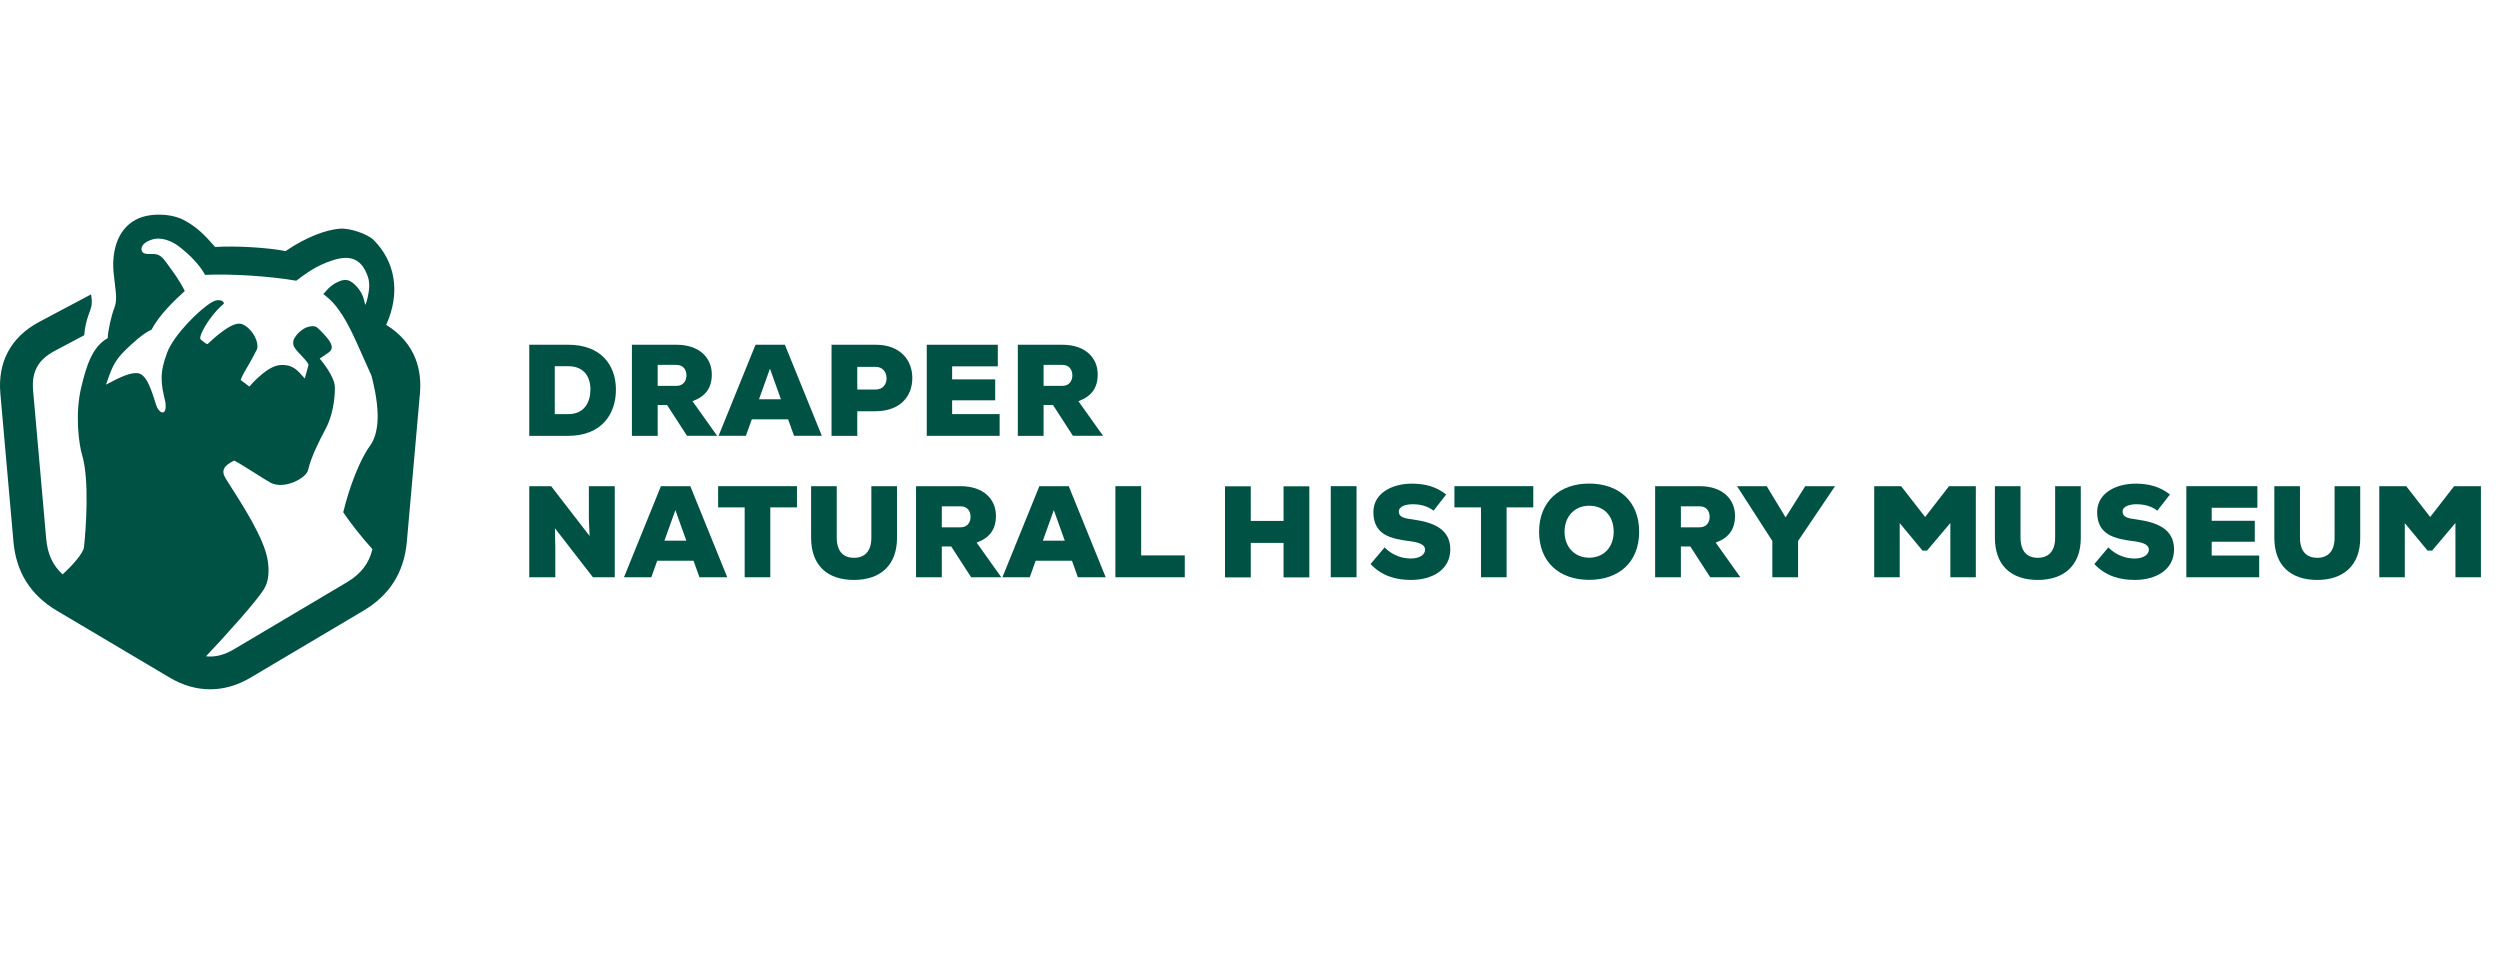 <?xml version="1.0" encoding="utf-8"?>
<!-- Generator: Adobe Illustrator 15.1.0, SVG Export Plug-In . SVG Version: 6.00 Build 0)  -->
<!DOCTYPE svg PUBLIC "-//W3C//DTD SVG 1.1//EN" "http://www.w3.org/Graphics/SVG/1.1/DTD/svg11.dtd">
<svg version="1.1" id="Layer_1" xmlns="http://www.w3.org/2000/svg" xmlns:xlink="http://www.w3.org/1999/xlink" x="0px" y="0px"
	 width="792px" height="306px" viewBox="0 0 792 306" enable-background="new 0 0 792 306" xml:space="preserve">
<g>
	<polygon fill="#005244" points="777.463,154.019 769.883,163.787 762.292,154.019 753.757,154.019 753.757,182.875 
		761.839,182.875 761.839,165.728 769.048,174.424 770.493,174.424 777.88,165.687 777.88,182.875 785.957,182.875 785.957,154.019 
			"/>
	<path fill="#005244" d="M739.597,170.359c0,4.368-2.188,6.348-5.484,6.348c-3.301,0-5.484-1.897-5.484-6.43v-16.259h-8.121v16.308
		c0,8.822,5.155,13.398,13.605,13.398c8.447,0,13.641-4.783,13.608-13.316v-16.39h-8.124V170.359z"/>
	<polygon fill="#005244" points="700.668,171.624 714.314,171.624 714.314,164.983 700.668,164.983 700.668,160.863 
		715.138,160.863 715.138,154.019 692.629,154.019 692.629,182.875 715.712,182.875 715.712,175.992 700.668,175.992 	"/>
	<path fill="#005244" d="M677.17,164.611c-2.801-0.402-4.727-0.605-4.727-2.596c0-1.652,2.356-2.271,4.313-2.271
		c2.488,0,4.729,0.543,6.687,2.035l3.993-5.117c-3.057-2.447-6.621-3.444-10.899-3.444c-6.028,0-12.161,2.881-12.161,9.023
		c0,7.219,5.512,8.458,11.614,9.217c3.255,0.406,4.768,1.23,4.768,2.682c0,1.618-1.835,2.798-4.482,2.798
		c-2.405,0-5.542-0.723-8.354-3.505l-4.441,5.257c3.479,3.672,7.838,5.074,12.977,5.033c6.396-0.039,12.287-3.088,12.287-9.685
		C688.743,167.357,682.935,165.443,677.17,164.611z"/>
	<path fill="#005244" d="M651.069,170.359c0,4.368-2.188,6.348-5.481,6.348c-3.302,0-5.482-1.897-5.482-6.43v-16.259h-8.123v16.308
		c0,8.822,5.149,13.398,13.605,13.398c8.447,0,13.641-4.783,13.604-13.316v-16.39h-8.123V170.359z"/>
	<polygon fill="#005244" points="609.872,163.787 602.281,154.019 593.751,154.019 593.751,182.875 601.83,182.875 601.83,165.728 
		609.045,174.424 610.486,174.424 617.869,165.687 617.869,182.875 625.943,182.875 625.943,154.019 617.454,154.019 	"/>
	<polygon fill="#005244" points="565.675,163.914 559.696,154.019 550.291,154.019 561.474,171.374 561.474,182.875 
		569.633,182.875 569.633,171.374 581.34,154.019 571.901,154.019 	"/>
	<path fill="#005244" d="M549.652,163.416c0-5.193-3.832-9.397-11.209-9.397h-14.098v28.856h8.16v-9.76h2.979l6.315,9.76h9.546
		l-7.809-10.975C547.704,170.385,549.652,167.66,549.652,163.416z M538.392,167.056h-5.886v-6.657h5.938
		c2.143,0,3.172,1.505,3.172,3.317C541.615,165.447,540.655,167.056,538.392,167.056z"/>
	<path fill="#005244" d="M503.432,153.193c-9.333,0-15.85,5.695-15.85,15.254c0,9.727,6.517,15.252,15.85,15.252
		c9.369,0,15.851-5.525,15.851-15.252C519.282,158.765,512.801,153.193,503.432,153.193z M503.432,176.678
		c-4.565,0-7.783-3.369-7.783-8.23c0-4.82,3.177-8.229,7.783-8.229c4.726,0,7.782,3.24,7.782,8.229
		C511.214,173.268,508.157,176.678,503.432,176.678z"/>
	<polygon fill="#005244" points="460.76,160.74 469.173,160.74 469.173,182.875 477.291,182.875 477.291,160.74 485.744,160.74 
		485.744,154.019 460.76,154.019 	"/>
	<path fill="#005244" d="M447.881,164.611c-2.797-0.402-4.727-0.605-4.727-2.596c0-1.652,2.359-2.271,4.314-2.271
		c2.488,0,4.728,0.543,6.684,2.035l3.993-5.117c-3.057-2.447-6.619-3.444-10.897-3.444c-6.031,0-12.161,2.881-12.161,9.023
		c0,7.219,5.512,8.458,11.611,9.217c3.259,0.406,4.768,1.23,4.768,2.682c0,1.618-1.833,2.798-4.481,2.798
		c-2.401,0-5.544-0.723-8.354-3.505l-4.44,5.257c3.479,3.672,7.841,5.074,12.977,5.033c6.396-0.039,12.287-3.088,12.287-9.685
		C459.454,167.357,453.643,165.443,447.881,164.611z"/>
	<rect x="421.585" y="154.019" fill="#005244" width="8.166" height="28.856"/>
	<polygon fill="#005244" points="406.63,165.027 396.243,165.027 396.243,154.062 388.081,154.062 388.081,182.917 396.243,182.917 
		396.243,171.99 406.63,171.99 406.63,182.917 414.793,182.917 414.793,154.062 406.63,154.062 	"/>
	<polygon fill="#005244" points="361.517,154.019 353.354,154.019 353.354,182.875 375.335,182.875 375.335,175.951 
		361.517,175.951 	"/>
	<path fill="#005244" d="M329.273,154.02l-11.708,28.855h8.657l1.877-5.235h11.5l1.877,5.235h8.807l-11.707-28.855H329.273z
		 M330.376,171.292l3.473-9.687l3.473,9.687H330.376z"/>
	<path fill="#005244" d="M315.512,163.416c0-5.193-3.833-9.397-11.212-9.397h-14.097v28.856h8.162v-9.76h2.978l6.316,9.76h9.546
		l-7.809-10.975C313.564,170.385,315.512,167.66,315.512,163.416z M304.249,167.056h-5.884v-6.657h5.935
		c2.145,0,3.175,1.505,3.175,3.317C307.474,165.447,306.515,167.056,304.249,167.056z"/>
	<path fill="#005244" d="M276.047,170.359c0,4.368-2.188,6.348-5.484,6.348c-3.299,0-5.483-1.897-5.483-6.43v-16.259h-8.123v16.308
		c0,8.822,5.154,13.398,13.605,13.398c8.449,0,13.642-4.783,13.607-13.316v-16.39h-8.124V170.359z"/>
	<polygon fill="#005244" points="227.5,160.74 235.91,160.74 235.91,182.875 244.033,182.875 244.033,160.74 252.482,160.74 
		252.482,154.019 227.5,154.019 	"/>
	<path fill="#005244" d="M209.383,154.02l-11.708,28.855h8.657l1.877-5.235h11.499l1.878,5.235h8.806l-11.707-28.855H209.383z
		 M210.486,171.292l3.473-9.687l3.473,9.687H210.486z"/>
	<path fill="#005244" d="M186.55,163.914c0.041,1.113,0.041,2.432,0.247,5.894L174.6,154.019h-6.929v28.856h8.25v-9.234
		l-0.129-6.305l12.038,15.539h6.925v-28.856h-8.204V163.914z"/>
	<path fill="#005244" d="M330.61,128.312h2.979l6.317,9.76h9.545l-7.809-10.974c4.168-1.516,6.116-4.24,6.116-8.483
		c0-5.195-3.833-9.399-11.213-9.399h-14.097v28.857h8.161V128.312z M330.61,115.595h5.936c2.145,0,3.174,1.505,3.174,3.317
		c0,1.733-0.959,3.339-3.225,3.339h-5.885V115.595z"/>
	<polygon fill="#005244" points="316.682,131.188 301.635,131.188 301.635,126.818 315.28,126.818 315.28,120.183 301.635,120.183 
		301.635,116.058 316.105,116.058 316.105,109.215 293.596,109.215 293.596,138.072 316.682,138.072 	"/>
	<path fill="#005244" d="M277.446,109.215h-14.017v28.857h8.157v-7.79h5.86c7.703-0.082,11.577-4.66,11.577-10.554
		C289.022,114.081,285.188,109.215,277.446,109.215z M277.446,123.396h-5.86v-7.172h5.86c2.219,0,3.416,1.73,3.416,3.629
		C280.862,121.747,279.706,123.396,277.446,123.396z"/>
	<path fill="#005244" d="M238.176,132.838h11.498l1.878,5.234h8.807l-11.708-28.857h-9.302l-11.707,28.857h8.657L238.176,132.838z
		 M243.924,116.804l3.474,9.686h-6.947L243.924,116.804z"/>
	<path fill="#005244" d="M208.352,128.312h2.979l6.315,9.76h9.546l-7.809-10.974c4.168-1.516,6.117-4.24,6.117-8.483
		c0-5.195-3.834-9.399-11.213-9.399H200.19v28.857h8.162V128.312z M208.352,115.595h5.935c2.145,0,3.175,1.505,3.175,3.317
		c0,1.733-0.96,3.339-3.226,3.339h-5.884V115.595z"/>
	<path fill="#005244" d="M180.036,109.215h-12.365v28.857h12.365c10.35,0,15.089-6.676,15.089-14.635
		C195.125,115.481,190.22,109.215,180.036,109.215z M180.036,131.188h-4.286v-15.17h4.286c4.99,0,7.009,3.379,7.009,7.338
		C187.045,127.313,185.231,131.188,180.036,131.188z"/>
	<path fill="#005244" d="M122.352,102.911c4.603-10.159,2.868-20.032-3.982-26.882c-1.849-1.847-7.491-3.852-10.731-3.581
		c-4.269,0.357-10.317,2.455-17.184,7.099c-5.462-1.122-16.015-1.731-22.299-1.299c-3.327-3.829-5.962-6.517-10.171-8.665
		c-3.557-1.815-10.536-2.424-15.114,0.095c-6.016,3.313-7.466,10.504-6.887,16.71c0.422,4.516,1.344,8.24,0.344,10.844
		c-1.06,2.751-2.147,7.503-2.197,9.892c-4.994,2.729-6.792,9.059-8.33,15.279c-2.153,8.718-0.791,18.426,0.202,21.704
		c2.37,7.842,1.22,23.467,0.611,29.164c-0.219,2.029-3.708,5.872-6.783,8.691c-3.129-2.857-4.767-6.451-5.191-11.227
		c-0.521-5.851-3.625-41.06-4.147-46.937c-0.536-6.024,1.521-9.809,6.881-12.662c1.713-0.912,5.135-2.729,9.308-4.94
		c0.417-5.266,2.086-7.631,2.337-9.592c0.151-1.179,0.008-2.305-0.188-3.335c-7.167,3.798-13.751,7.291-16.351,8.673
		c-4.604,2.451-7.972,5.713-10.04,9.674c-1.969,3.769-2.761,8.171-2.321,13.105c0.276,3.121,3.903,44.192,4.146,46.936
		c0.426,4.787,1.797,9.048,4.074,12.665c2.277,3.616,5.524,6.688,9.653,9.133c8.831,5.226,26.69,15.812,35.714,21.18
		c4.165,2.479,8.495,3.735,12.871,3.735s8.706-1.257,12.868-3.735c9.136-5.434,26.957-15.997,35.712-21.18
		c4.127-2.442,7.376-5.517,9.655-9.133c2.275-3.617,3.646-7.876,4.073-12.665c0.248-2.8,3.876-43.872,4.148-46.937
		c0.356-4.005-0.099-7.66-1.336-10.91C130.01,109.383,126.87,105.706,122.352,102.911z M117.99,173.974
		c-1.103,4.571-3.698,7.892-8.138,10.519c-9.014,5.334-26.805,15.882-35.734,21.195c-3.036,1.807-5.941,2.549-8.868,2.229
		c6.274-6.618,15.915-17.324,18.344-21.226c1.492-2.397,1.777-5.535,1.228-9.103c-1.097-7.12-8.07-17.741-13.244-25.873
		c-1.674-2.627-0.698-4.177,2.599-5.814c2.357,1.17,10.2,6.359,11.625,7.069c4.356,2.179,11.215-1.487,11.805-4.063
		c0.988-4.322,3.658-9.48,5.689-13.31c1.965-3.707,2.875-9.093,2.785-12.938c-0.087-3.536-4.273-8.407-4.791-9.043
		c0.784-0.539,2.861-1.967,2.861-1.967c1.392-0.966,1.114-2.349,0.071-3.845c-0.784-1.125-2.456-2.903-3.722-4.027
		c-0.971-0.862-3.126-0.312-4.207,0.342c-1.388,0.84-2.362,1.859-3.081,3.117c-0.435,0.761-0.345,1.763-0.23,2.16
		c0.498,1.718,4.079,4.357,4.778,6.161c-0.125,0.431-1.045,3.827-1.195,4.352c-1.234-1.2-2.695-3.633-5.55-4.148
		c-2.37-0.427-4.106,0.106-6.088,1.362c-2.436,1.604-4.559,3.731-5.915,5.336c-0.602-0.452-1.74-1.306-2.768-2.078
		c0.713-1.987,2.138-4.095,2.718-5.133c0.695-1.248,1.338-2.393,1.625-3.017c0.556-1.212,1.191-1.521,0.908-3.325
		c-0.497-3.102-3.268-6.026-5.361-6.354c-2.923-0.452-8.378,4.561-10.388,6.465c-0.587-0.077-1.49-0.95-2.207-1.513
		c-0.262-0.335,0.001-1.211,0.373-2.087c0.96-2.266,3.791-6.533,6.835-9.054c0.74-0.523-0.928-2.146-3.535-0.673
		c-4.053,2.292-12.124,10.462-14.199,15.886c-2.533,6.62-2.079,9.756-0.6,15.883c0.508,4.257-1.578,3.707-2.626,1.644
		c-0.897-1.92-2.503-9.983-5.765-10.803c-2.231-0.563-5.851,1.083-10.441,3.558c1.673-4.655,2.321-7.236,6.091-10.89
		c2.206-2.137,5.588-5.328,8.37-6.552c2.37-4.662,7.383-9.377,10.495-12.224c-1.562-3.25-3.561-5.907-5.738-8.879
		c-1.222-1.67-2.218-2.904-4.348-2.842c-2.329,0.066-3.248-0.114-3.541-1.042c-0.326-1.038,0.24-2.572,3.25-3.539
		c3.072-0.984,6.521,0.654,8.409,2.089c3.657,2.782,6.673,5.936,8.404,9.098c8.499-0.394,20.623,0.442,28.886,1.85
		c3.041-2.23,6.14-4.702,11.43-6.429c4.978-1.626,9.229-1.205,11.36,5.492c0.286,0.897,0.398,2.488,0.284,3.526
		c-0.22,2.01-0.707,4.051-1.087,4.847c-0.058,0.12-0.083,0.182-0.118,0.17c-0.029-0.011-0.049-0.078-0.078-0.202
		c-0.464-1.962-0.764-3.084-1.85-4.569c-1.006-1.375-1.995-2.248-2.944-2.727c-1.537-0.774-3.069-0.17-4.933,0.852
		c-1.704,1.167-2.097,1.684-3.48,3.289c2.562,1.91,4.144,3.731,6.137,6.836c0.032,0.049,0.063,0.097,0.093,0.146
		c2.895,4.608,5.412,10.921,9.036,18.91c0.465,1.896,1.863,7.21,1.941,12.477c0.052,3.639-0.622,7.229-2.444,9.712
		c-3.106,4.234-6.462,12.742-8.461,21.027C110.61,165.154,114.711,170.414,117.99,173.974z"/>
</g>
</svg>
